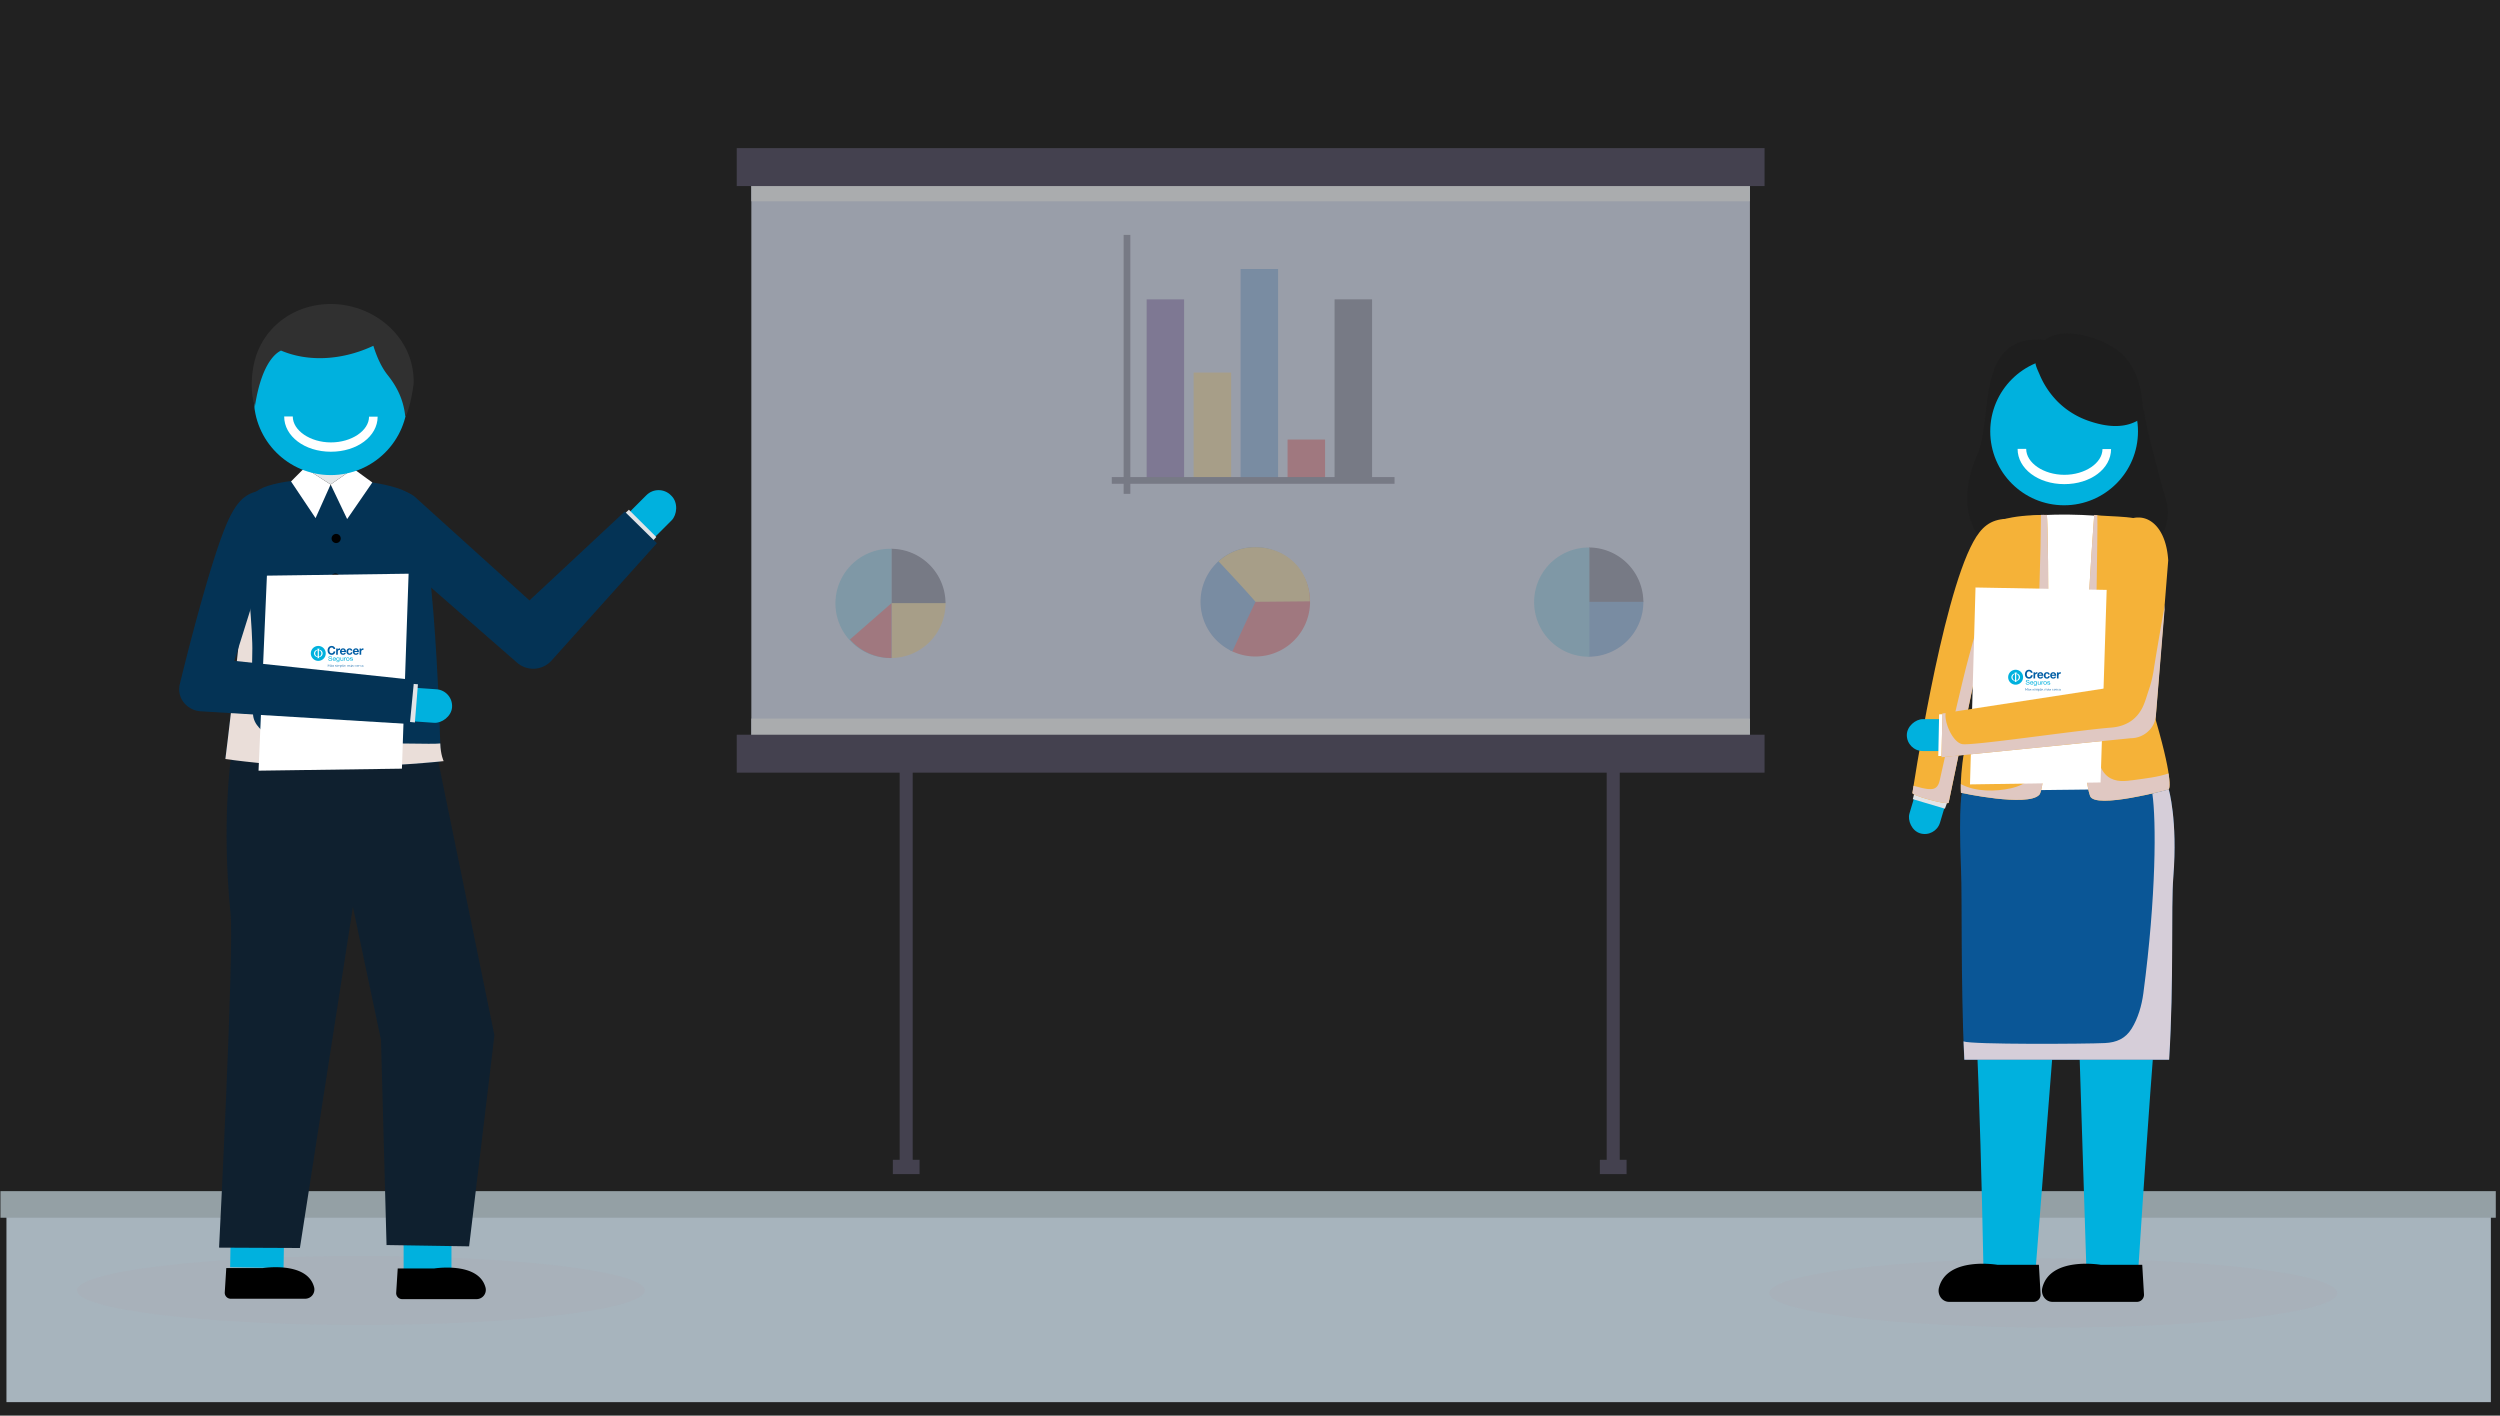 <svg xmlns="http://www.w3.org/2000/svg" viewBox="0 0 1941 1099"><rect x="0" y="0" width="1941" height="1099" fill="#333333" stroke="none"/><defs><style>.cls-1{isolation:isolate;}.cls-2{opacity:0.35;}.cls-3{opacity:0.7;}.cls-4{fill:#ccd3e2;}.cls-5{fill:#e4e7ea;}.cls-15,.cls-21,.cls-22,.cls-24,.cls-29,.cls-31,.cls-5{mix-blend-mode:multiply;}.cls-6{fill:#524f62;}.cls-7{opacity:0.4;}.cls-8{fill:#e54b4e;}.cls-9{fill:#5a90c9;}.cls-10{fill:#fcd36e;}.cls-11{fill:#6dbfd8;}.cls-12{fill:#6b4c94;}.cls-13{fill:#b6c4ce;opacity:0.9;}.cls-14{fill:#94a0a5;}.cls-15{fill:#aba6b1;opacity:0.2;}.cls-16{fill:#1e1e1e;}.cls-17{fill:#00b1de;}.cls-18{fill:#fff;}.cls-19{fill:#0a5696;}.cls-20{fill:#f5b238;}.cls-21,.cls-25{fill:#e0c8c2;}.cls-22{fill:#d6ced9;}.cls-23{fill:#e1e4e7;}.cls-26{fill:#005da4;}.cls-27{fill:#0f202f;}.cls-28{fill:#043355;}.cls-29{fill:#eaded9;}.cls-30{fill:#e59b4d;}.cls-31{fill:#dcdcdc;opacity:0;}.cls-32{fill:#e5e7e8;}.cls-33{fill:#303030;}</style></defs><title>Asset 11</title><g class="cls-1"><g id="Layer_2" data-name="Layer 2"><g id="Capa_1" data-name="Capa 1"><rect class="cls-2" width="1941" height="1099"/><g class="cls-3"><rect class="cls-4" x="583.34" y="125.62" width="775.3" height="463.85"/><rect class="cls-5" x="583.34" y="125.62" width="775.3" height="30.65"/><rect class="cls-5" x="583.34" y="557.92" width="775.3" height="30.65"/><rect class="cls-6" x="572" y="115" width="798" height="29.46"/><rect class="cls-6" x="572" y="570.44" width="798" height="29.46"/><rect class="cls-6" x="698.5" y="588.32" width="10.13" height="318.44"/><rect class="cls-6" x="693.2" y="900.48" width="20.74" height="11.1"/><rect class="cls-6" x="1247.44" y="588.32" width="10.13" height="318.44"/><rect class="cls-6" x="1242.13" y="900.48" width="20.75" height="11.1"/><g class="cls-7"><path class="cls-8" d="M994.66,429.87c-7.54,10.87-36.1,68.41-39.9,74.85a42.41,42.41,0,0,0,39.9-74.85Z"/><path class="cls-9" d="M974.73,467.44c3.59-7.06,18-31.05,21.1-36.92a42.41,42.41,0,1,0-39,75.21S971.4,474,974.73,467.44Z"/><path class="cls-10" d="M974.73,467.23c8.9,0,41.16-.39,42.24-.35,0-25.47-19.47-42.05-42.38-42.05a42.2,42.2,0,0,0-28.52,11C946.49,436.24,969.26,460.56,974.73,467.23Z"/><path class="cls-9" d="M1233.4,466.52v43.35h.1a42.4,42.4,0,0,0,42.4-42.4c0-.32,0-.63,0-1Z"/><path class="cls-6" d="M1233.75,467.23h42.14a42.4,42.4,0,0,0-42.14-42.16Z"/><path class="cls-11" d="M1234,425.08h-.5a42.4,42.4,0,1,0,0,84.8h.5Z"/><path class="cls-10" d="M691.6,467.53v43.36h.1a42.41,42.41,0,0,0,42.4-42.41c0-.32,0-.63,0-1Z"/><path class="cls-6" d="M692,468.25H734.1A42.4,42.4,0,0,0,692,426.08Z"/><path class="cls-11" d="M692.2,426.09h-.5a42.41,42.41,0,1,0,0,84.81h.5Z"/><path class="cls-8" d="M659.87,496.49a42.32,42.32,0,0,0,31.83,14.4h.5V468.24Z"/></g><g class="cls-7"><rect class="cls-12" x="890.24" y="232.42" width="29.11" height="140.73"/><rect class="cls-6" x="1036.16" y="232.42" width="29.12" height="140.73"/><rect class="cls-10" x="926.72" y="289.27" width="29.12" height="83.88"/><rect class="cls-9" x="963.19" y="208.85" width="29.12" height="164.3"/><rect class="cls-8" x="999.68" y="341.26" width="29.12" height="31.89"/><rect class="cls-6" x="872.39" y="182.37" width="5.2" height="201.04"/><rect class="cls-6" x="863.19" y="370.41" width="219.53" height="5.2"/></g></g><rect class="cls-13" x="5.01" y="941.45" width="1928.89" height="147.17"/><rect class="cls-14" x="0.35" y="924.8" width="1937.38" height="20.65"/><ellipse class="cls-15" cx="280.2" cy="1001.92" rx="220.48" ry="26.83"/><ellipse class="cls-15" cx="1594.2" cy="1003.92" rx="220.48" ry="26.83"/><path class="cls-16" d="M1664.87,320.54s0,7.38,17.08,68.87c6.26,22.46-13.07,43.73-35,51.18-7.28,2.47-68.23,10-103.49-16.52-7.2-5.41-27.31-27.63-8-71.89,12.49-28.68-3.42-97.76,57.72-87.61S1664.87,320.54,1664.87,320.54Z"/><circle class="cls-17" cx="1602.58" cy="334.95" r="57.35"/><path class="cls-16" d="M1580.2,280.35c-.18,3.14,2.14,7.55,3.3,10.32a66.12,66.12,0,0,0,14.21,21.3,63.2,63.2,0,0,0,23.82,14.77c13.73,4.77,29,6.73,41.38-2.26,2.11-12.29-1-40.26-20-53.4S1582,248.71,1580.2,280.35Z"/><path class="cls-18" d="M1662.88,619.19c9.95-37.18,12-206.81,4.12-211.72-13.06-8.17-107.19-14-124.31,3.1-6.17,6.17-5.57,158.7-1,206.43Z"/><path class="cls-17" d="M1540,986.88l40.32.33,23.92-303.92,7,32,8.7,272,40.13-.33c2.48-37.17,14.22-225.24,24.83-314.4,3.66-30.76-1.23-60.24-1.23-60.24l-79,5.19-81.15-3.55s-2.59,33.12.92,56.56C1535.62,744.42,1539.16,948,1540,986.88Z"/><path class="cls-19" d="M1525,822.75h159c3.79-61.67,1.38-118.27,3.26-141.92,3.53-44.36-3.55-68.59-3.55-68.59l-160.15,1.87s-3.18,6.69-1,61.89C1523.47,697.82,1522.24,758.09,1525,822.75Z"/><path class="cls-20" d="M1673.85,559.46c-9.18-31.73,6-67.12,6.14-87.69.29-32.8-7.65-54.83-11.68-63.86-3.55-8-29.13-6.34-42.33-8.1,0,0-14.63,187-3.22,218.21,3.86,10.54,61-5.12,61-5.12S1688.49,610.12,1673.85,559.46Z"/><path class="cls-21" d="M1657.22,605.56c-7,1-14.67,2-20.7-2.65-6.57-5-8.39-15-8.92-22.63-.83-12.16.23-24.38-.25-36.56-1.08-26.45,1.66-135.66,1-143.64-.84-.08-1.66-.17-2.41-.27,0,0-14.63,187-3.22,218.21,3.86,10.54,61-5.12,61-5.12s1.65-1-.07-12.4C1675.2,603.39,1666.12,604.29,1657.22,605.56Z"/><path class="cls-20" d="M1589.2,399.79c-31-.05-41.17,5.34-45.58,9.92-6,6.28-12.66,35.12-9.74,60,3,25.52,3.56,64.07-3.51,89.59-9.62,34.77-7.89,56.22-7.89,56.22s51.59,11.22,60.76,1.61S1590.53,408,1589.2,399.79Z"/><path class="cls-21" d="M1589.2,399.79c-.68,0-4-.06-4.65-.05v3.85c-.1,28.94-1.59,54.33-1.75,83.27-.15,27.69,3.43,58.87,1.55,86.51-.61,9-.72,21.64-6.4,29.21-4,5.27-10.35,8-16.63,9.44-11.86,2.65-27.59,2.87-38.93-3.27-.1,4.41.09,6.78.09,6.78s51.59,11.22,60.76,1.61S1590.53,408,1589.2,399.79Z"/><path class="cls-22" d="M1683.8,612.9l-12.72,3.22c3.06,21,3.07,79.26-7,155.2-1.24,9.28-4.1,19.31-9.13,27.38-4.8,7.7-11.73,10.67-20.6,11.12-14.63.72-103.8,1.27-109.87-1.29.23,4.81.45,9.57.64,14.22h159c3.79-61.67,1.38-118.27,3.26-141.92C1690.84,636.47,1683.8,612.9,1683.8,612.9Z"/><rect class="cls-17" x="1484.21" y="607.17" width="24.76" height="40.75" rx="12.38" transform="translate(241.35 -401.03) rotate(16.58)"/><polygon class="cls-23" points="1510.04 627.88 1511.85 622.89 1486.37 615.51 1485.1 620.46 1510.04 627.88"/><path class="cls-20" d="M1512.92,623.31l33-158.17,14-30.75c13.45-16.87,7.06-31.95-2.1-31.58-12.56.5-19.48,6.41-25.78,17.92-25.12,45.87-47.2,194.92-47.2,194.92C1484.39,617.81,1511.8,625.12,1512.92,623.31Z"/><g class="cls-24"><path class="cls-25" d="M1485.63,610.07c4.56,1.11,9,2.75,13.79,2.6,4.37-.15,5.87-3.43,6.69-7.28,3.28-15.11,17.63-78,22.37-95,4.26-15.15,7.3-30.27,16.7-42.31l-32.26,155.21c-1.12,1.81-28.53-5.5-28.14-7.66C1484.78,615.65,1485.07,613.65,1485.63,610.07Z"/></g><polygon class="cls-18" points="1630.88 607.5 1529.5 609 1533.79 456.13 1635.62 458 1630.88 607.5"/><path class="cls-17" d="M1559.14,525.8a5.79,5.79,0,1,1,5.79,5.79,5.79,5.79,0,0,1-5.79-5.79"/><path class="cls-18" d="M1564.46,528.33c0-.78,0-1.88,0-2.53s0-1.76,0-2.55a2.64,2.64,0,0,0,0,5.08m1,.29a1.4,1.4,0,0,0,.09.55c.15.22.57.2.57.2v.1c-.52,0-.69-.06-1.15-.05s-.64.08-1.15.05v-.1s.41,0,.56-.2a1.56,1.56,0,0,0,.1-.55,2.84,2.84,0,0,1,0-5.68,1.37,1.37,0,0,0-.09-.5c-.15-.23-.56-.21-.56-.21v-.1c.51,0,.68.06,1.15,0s.63-.07,1.15,0v.1s-.42,0-.57.21a1.37,1.37,0,0,0-.09.5,2.84,2.84,0,0,1,0,5.68m-.08-2.82c0,.65,0,1.75.06,2.53a2.64,2.64,0,0,0,0-5.08c-.05.79-.06,1.9-.06,2.55"/><path class="cls-17" d="M1574.85,528.46a1.09,1.09,0,0,0-.63-.17,1.55,1.55,0,0,0-.31,0,.79.79,0,0,0-.27.1.5.5,0,0,0-.19.19.59.59,0,0,0-.07.29.36.36,0,0,0,.1.26.7.7,0,0,0,.28.17,2.9,2.9,0,0,0,.38.11l.44.09a3,3,0,0,1,.43.12,1.17,1.17,0,0,1,.39.18.94.94,0,0,1,.27.29.84.84,0,0,1,.1.44.82.82,0,0,1-.13.48,1,1,0,0,1-.34.33,1.5,1.5,0,0,1-.47.19,3.05,3.05,0,0,1-.52.05,2.27,2.27,0,0,1-.59-.07,1.48,1.48,0,0,1-.49-.23,1.07,1.07,0,0,1-.34-.39,1.19,1.19,0,0,1-.12-.56h.47a.8.8,0,0,0,.09.39.78.78,0,0,0,.24.27,1,1,0,0,0,.35.15,1.84,1.84,0,0,0,.41.05l.34,0a1,1,0,0,0,.3-.1.61.61,0,0,0,.22-.2.53.53,0,0,0,.09-.32.44.44,0,0,0-.11-.3.67.67,0,0,0-.27-.18,1.89,1.89,0,0,0-.38-.12l-.44-.09-.44-.11a1.46,1.46,0,0,1-.38-.17.75.75,0,0,1-.27-.26.76.76,0,0,1-.11-.41.85.85,0,0,1,.12-.46,1,1,0,0,1,.31-.33,1.4,1.4,0,0,1,.43-.19,2.07,2.07,0,0,1,.5-.06,1.79,1.79,0,0,1,.53.07,1.27,1.27,0,0,1,.44.2,1,1,0,0,1,.29.35,1.28,1.28,0,0,1,.12.51h-.47a.74.74,0,0,0-.3-.56"/><path class="cls-17" d="M1578.22,531.37a1.25,1.25,0,0,1-.77.22,1.4,1.4,0,0,1-.56-.1,1.15,1.15,0,0,1-.4-.28,1.07,1.07,0,0,1-.24-.43,1.57,1.57,0,0,1-.09-.54,1.53,1.53,0,0,1,.09-.54,1.29,1.29,0,0,1,.26-.42,1.15,1.15,0,0,1,.41-.28,1.19,1.19,0,0,1,.51-.1,1.11,1.11,0,0,1,.6.14,1.09,1.09,0,0,1,.38.36,1.68,1.68,0,0,1,.2.48,2.11,2.11,0,0,1,0,.49h-2a.83.83,0,0,0,0,.32.59.59,0,0,0,.15.27.77.77,0,0,0,.27.19.86.86,0,0,0,.38.07.81.81,0,0,0,.46-.12.63.63,0,0,0,.24-.38h.44a1,1,0,0,1-.39.65m-.11-1.66a.73.73,0,0,0-.16-.23,1,1,0,0,0-.24-.15.81.81,0,0,0-.31-.06.76.76,0,0,0-.71.45.88.88,0,0,0-.06.28h1.55a1,1,0,0,0-.07-.29"/><path class="cls-17" d="M1581.14,532.26a1.27,1.27,0,0,1-1,.32,2.58,2.58,0,0,1-.38,0,1.4,1.4,0,0,1-.36-.13.75.75,0,0,1-.26-.24.64.64,0,0,1-.12-.35h.45a.26.26,0,0,0,.07.19.52.52,0,0,0,.17.13.62.62,0,0,0,.23.07.91.91,0,0,0,.23,0,.84.84,0,0,0,.37-.08.67.67,0,0,0,.25-.19.8.8,0,0,0,.14-.31,1.6,1.6,0,0,0,0-.39v-.17h0a.79.79,0,0,1-.35.35,1.21,1.21,0,0,1-.49.11,1.22,1.22,0,0,1-.53-.11,1.08,1.08,0,0,1-.38-.28,1.09,1.09,0,0,1-.23-.41,1.68,1.68,0,0,1-.07-.5,2,2,0,0,1,.06-.47,1.19,1.19,0,0,1,.21-.44,1.16,1.16,0,0,1,.39-.33,1.29,1.29,0,0,1,.59-.12,1,1,0,0,1,.47.1.81.81,0,0,1,.33.33h0V529h.42v2.36a1.27,1.27,0,0,1-.31.94m-.56-1.16a.59.59,0,0,0,.24-.23.84.84,0,0,0,.14-.32,1.49,1.49,0,0,0,0-.36,1.86,1.86,0,0,0,0-.33,1,1,0,0,0-.14-.3.61.61,0,0,0-.24-.21.72.72,0,0,0-.35-.08.81.81,0,0,0-.37.08.72.72,0,0,0-.25.21.87.87,0,0,0-.14.29,1.47,1.47,0,0,0,0,.36,2.16,2.16,0,0,0,0,.35,1.07,1.07,0,0,0,.13.31.63.63,0,0,0,.23.23.7.7,0,0,0,.37.09.76.76,0,0,0,.38-.09"/><path class="cls-17" d="M1583.94,531.53v-.4h0a1,1,0,0,1-.36.35,1.21,1.21,0,0,1-.52.11,1.18,1.18,0,0,1-.45-.07.7.7,0,0,1-.28-.19.62.62,0,0,1-.16-.3,1.48,1.48,0,0,1,0-.38V529h.44v1.74a.49.49,0,0,0,.15.38.57.57,0,0,0,.4.14.88.88,0,0,0,.35-.06.65.65,0,0,0,.25-.17.61.61,0,0,0,.15-.26.8.8,0,0,0,.05-.32V529h.45v2.57Z"/><path class="cls-17" d="M1585.43,529v.54h0a1.14,1.14,0,0,1,.4-.46,1,1,0,0,1,.59-.14v.45a1.25,1.25,0,0,0-.45.07.59.59,0,0,0-.3.2.74.74,0,0,0-.17.33,1.44,1.44,0,0,0,0,.44v1.14H1585V529Z"/><path class="cls-17" d="M1586.61,529.72a1.22,1.22,0,0,1,.25-.43,1.26,1.26,0,0,1,.42-.29,1.4,1.4,0,0,1,.56-.1,1.42,1.42,0,0,1,.57.1,1.22,1.22,0,0,1,.41.29,1.09,1.09,0,0,1,.25.43,1.51,1.51,0,0,1,.09.53,1.55,1.55,0,0,1-.09.53,1.12,1.12,0,0,1-.25.42,1.22,1.22,0,0,1-.41.29,1.42,1.42,0,0,1-.57.1,1.4,1.4,0,0,1-.56-.1,1.17,1.17,0,0,1-.67-.71,1.84,1.84,0,0,1-.08-.53,1.78,1.78,0,0,1,.08-.53m.46.94a.73.73,0,0,0,.18.31.77.77,0,0,0,.27.19.87.87,0,0,0,.32.06.88.88,0,0,0,.33-.06,1,1,0,0,0,.27-.19.73.73,0,0,0,.18-.31,1.3,1.3,0,0,0,.07-.41,1.32,1.32,0,0,0-.07-.42.87.87,0,0,0-.18-.31.8.8,0,0,0-.27-.18.72.72,0,0,0-.33-.07.71.71,0,0,0-.32.07.64.64,0,0,0-.27.18.87.87,0,0,0-.18.31,1.09,1.09,0,0,0-.07.42,1.07,1.07,0,0,0,.07.41"/><path class="cls-17" d="M1590,531a.5.5,0,0,0,.17.15.69.69,0,0,0,.23.09l.26,0h.22a.65.65,0,0,0,.21-.06.33.33,0,0,0,.16-.12.29.29,0,0,0,.06-.19.27.27,0,0,0-.13-.25,1.06,1.06,0,0,0-.32-.14,2.72,2.72,0,0,0-.43-.09,2.7,2.7,0,0,1-.43-.12,1,1,0,0,1-.32-.22.53.53,0,0,1-.13-.39.58.58,0,0,1,.09-.33.72.72,0,0,1,.23-.23,1.2,1.2,0,0,1,.33-.13,1.47,1.47,0,0,1,.36,0,2.77,2.77,0,0,1,.42,0,1.15,1.15,0,0,1,.34.13.82.82,0,0,1,.24.25.93.93,0,0,1,.1.39h-.44a.4.4,0,0,0-.07-.2.43.43,0,0,0-.14-.13.7.7,0,0,0-.2-.08l-.22,0-.2,0a.59.59,0,0,0-.19.05.32.32,0,0,0-.13.1.21.21,0,0,0,0,.16.22.22,0,0,0,.08.18.56.56,0,0,0,.2.12,2,2,0,0,0,.29.08l.31.07.33.08a1.22,1.22,0,0,1,.28.14.64.64,0,0,1,.2.2.62.62,0,0,1,.08.31.67.67,0,0,1-.11.39.69.69,0,0,1-.26.25,1.14,1.14,0,0,1-.38.13,1.84,1.84,0,0,1-.41,0,2,2,0,0,1-.43-.05,1.13,1.13,0,0,1-.36-.14.81.81,0,0,1-.25-.27.86.86,0,0,1-.1-.41h.44a.56.56,0,0,0,.07.24"/><path class="cls-26" d="M1576.59,521.93a1.56,1.56,0,0,0-.31-.37,1.64,1.64,0,0,0-.43-.24,1.43,1.43,0,0,0-.5-.09,1.57,1.57,0,0,0-.81.19,1.5,1.5,0,0,0-.55.51,2.11,2.11,0,0,0-.3.72,3.86,3.86,0,0,0-.09.84,3.59,3.59,0,0,0,.09.81,2.14,2.14,0,0,0,.3.71,1.47,1.47,0,0,0,.55.5,1.57,1.57,0,0,0,.81.19,1.26,1.26,0,0,0,1-.41,1.81,1.81,0,0,0,.45-1.07h1.37a3.24,3.24,0,0,1-.28,1.12,2.75,2.75,0,0,1-.59.85,2.6,2.6,0,0,1-.87.54,3.2,3.2,0,0,1-1.09.18,3.29,3.29,0,0,1-1.33-.26,2.85,2.85,0,0,1-1-.73,3.12,3.12,0,0,1-.62-1.08,4,4,0,0,1-.22-1.35,4.06,4.06,0,0,1,.22-1.37,3.21,3.21,0,0,1,.62-1.1,2.75,2.75,0,0,1,1-.74,3.13,3.13,0,0,1,1.33-.27,3,3,0,0,1,1,.16,2.57,2.57,0,0,1,.85.45,2.4,2.4,0,0,1,.62.75,2.85,2.85,0,0,1,.31,1h-1.37a1.23,1.23,0,0,0-.17-.45"/><path class="cls-26" d="M1580.05,522v.88h0a1.91,1.91,0,0,1,.24-.41,1.78,1.78,0,0,1,.35-.32,1.9,1.9,0,0,1,.43-.21,1.45,1.45,0,0,1,.47-.07,1,1,0,0,1,.28,0v1.22l-.22,0h-.24a1.34,1.34,0,0,0-.6.12,1,1,0,0,0-.39.33,1.23,1.23,0,0,0-.21.48,2.35,2.35,0,0,0-.07.6v2.15h-1.28V522Z"/><path class="cls-26" d="M1583.37,525.62a1.13,1.13,0,0,0,.83.28,1.15,1.15,0,0,0,.67-.19.84.84,0,0,0,.34-.42h1.13a2.17,2.17,0,0,1-.83,1.22,2.35,2.35,0,0,1-1.35.37,2.66,2.66,0,0,1-1-.18,2.17,2.17,0,0,1-.75-.51,2.4,2.4,0,0,1-.47-.79,3,3,0,0,1-.17-1,3,3,0,0,1,.17-1,2.5,2.5,0,0,1,.49-.8,2.31,2.31,0,0,1,.76-.53,2.33,2.33,0,0,1,1-.19,2.23,2.23,0,0,1,1,.23,2.05,2.05,0,0,1,.73.64,2.47,2.47,0,0,1,.41.9,3.38,3.38,0,0,1,.09,1.06h-3.37a1.37,1.37,0,0,0,.32.93m1.45-2.51a.86.86,0,0,0-.7-.26,1.13,1.13,0,0,0-.51.1,1,1,0,0,0-.33.27,1,1,0,0,0-.17.33,2.37,2.37,0,0,0-.06.31h2.09a1.53,1.53,0,0,0-.32-.75"/><path class="cls-26" d="M1589.23,522.85a.86.86,0,0,0-.52.14,1.17,1.17,0,0,0-.33.37,1.67,1.67,0,0,0-.19.5,2.47,2.47,0,0,0,0,.54,2.44,2.44,0,0,0,0,.53,1.54,1.54,0,0,0,.18.48,1,1,0,0,0,.33.36.87.87,0,0,0,.5.13.91.91,0,0,0,.71-.26,1.26,1.26,0,0,0,.31-.71h1.24a2.18,2.18,0,0,1-.73,1.45,2.23,2.23,0,0,1-1.52.5,2.49,2.49,0,0,1-1-.18,2.15,2.15,0,0,1-.75-.5,2.31,2.31,0,0,1-.47-.77,2.63,2.63,0,0,1-.18-1,3.49,3.49,0,0,1,.16-1,2.38,2.38,0,0,1,.47-.82,2.07,2.07,0,0,1,.75-.54,2.46,2.46,0,0,1,1-.19,2.71,2.71,0,0,1,.8.11,1.89,1.89,0,0,1,.68.34,1.66,1.66,0,0,1,.49.56,1.79,1.79,0,0,1,.22.8h-1.25a.87.87,0,0,0-1-.82"/><path class="cls-26" d="M1593.37,525.62a1.13,1.13,0,0,0,.83.28,1.15,1.15,0,0,0,.67-.19.84.84,0,0,0,.34-.42h1.13a2.17,2.17,0,0,1-.83,1.22,2.35,2.35,0,0,1-1.35.37,2.66,2.66,0,0,1-1-.18,2.17,2.17,0,0,1-.75-.51,2.4,2.4,0,0,1-.47-.79,3,3,0,0,1-.17-1,3,3,0,0,1,.17-1,2.5,2.5,0,0,1,.49-.8,2.31,2.31,0,0,1,.76-.53,2.33,2.33,0,0,1,1-.19,2.23,2.23,0,0,1,1,.23,2.05,2.05,0,0,1,.73.64,2.47,2.47,0,0,1,.41.9,3.71,3.71,0,0,1,.09,1.06h-3.37a1.37,1.37,0,0,0,.32.93m1.45-2.51a.86.86,0,0,0-.7-.26,1.13,1.13,0,0,0-.51.1,1,1,0,0,0-.33.27,1,1,0,0,0-.17.33,2.37,2.37,0,0,0-.06.31h2.09a1.53,1.53,0,0,0-.32-.75"/><path class="cls-26" d="M1598.22,522v.88h0a1.57,1.57,0,0,1,.24-.41,1.78,1.78,0,0,1,.35-.32,1.65,1.65,0,0,1,.42-.21,1.53,1.53,0,0,1,.47-.07,1,1,0,0,1,.28,0v1.22l-.21,0h-.25a1.32,1.32,0,0,0-.59.12,1,1,0,0,0-.39.33,1.41,1.41,0,0,0-.22.48,2.91,2.91,0,0,0-.06.6v2.15H1597V522Z"/><polygon class="cls-26" points="1574.05 536.25 1574.05 534.7 1573.36 535.89 1573.25 535.89 1572.56 534.7 1572.56 536.25 1572.38 536.25 1572.38 534.36 1572.57 534.36 1573.31 535.65 1574.04 534.36 1574.23 534.36 1574.23 536.25 1574.05 536.25"/><path class="cls-26" d="M1575,536.27a.54.54,0,0,1-.19,0,.38.38,0,0,1-.15-.09.33.33,0,0,1-.1-.14.42.42,0,0,1,0-.16.34.34,0,0,1,0-.17.41.41,0,0,1,.12-.14.75.75,0,0,1,.18-.08.88.88,0,0,1,.24,0h.21a.85.85,0,0,1,.19.06v-.13a.39.39,0,0,0-.1-.29.38.38,0,0,0-.28-.11.54.54,0,0,0-.22,0,1.27,1.27,0,0,0-.23.12l-.06-.12a1.34,1.34,0,0,1,.26-.14.8.8,0,0,1,.27,0,.5.5,0,0,1,.54.55V536a.07.07,0,0,0,.07.08v.16h-.07a.17.17,0,0,1-.1,0,.11.11,0,0,1,0-.1V536a.5.5,0,0,1-.24.19.66.66,0,0,1-.3.07m0-.14a.52.52,0,0,0,.24,0,.45.45,0,0,0,.19-.14l0-.05a.11.11,0,0,0,0,0v-.23l-.18-.05-.2,0a.59.59,0,0,0-.31.08.24.24,0,0,0-.12.21.27.27,0,0,0,.09.21l.1.07.15,0m.11-1.53-.12,0,.16-.25h.19Z"/><path class="cls-26" d="M1576.58,536.27a1.06,1.06,0,0,1-.31,0,.87.87,0,0,1-.27-.15l.08-.13a1.05,1.05,0,0,0,.24.15.75.75,0,0,0,.26,0,.54.54,0,0,0,.27-.06.25.25,0,0,0,.1-.2.14.14,0,0,0,0-.09.19.19,0,0,0-.08-.07l-.13-.05-.18,0-.21-.06-.14-.06a.28.28,0,0,1-.09-.1.25.25,0,0,1,0-.13.35.35,0,0,1,0-.18.3.3,0,0,1,.11-.14.39.39,0,0,1,.16-.07.64.64,0,0,1,.2,0,.88.88,0,0,1,.29,0,.55.55,0,0,1,.21.14l-.09.1a.57.57,0,0,0-.18-.12.93.93,0,0,0-.23,0l-.14,0a.19.19,0,0,0-.1,0,.16.16,0,0,0-.08.08.36.36,0,0,0,0,.11s0,.07,0,.09,0,0,.06.06l.1,0,.16,0,.24.06a.6.6,0,0,1,.16.08.27.27,0,0,1,.11.1.33.33,0,0,1,0,.15.34.34,0,0,1-.15.3.62.62,0,0,1-.39.11"/><path class="cls-26" d="M1578.55,536.27a1.06,1.06,0,0,1-.31,0,1,1,0,0,1-.27-.15l.08-.13a1.05,1.05,0,0,0,.24.15.75.75,0,0,0,.26,0,.54.54,0,0,0,.27-.06.25.25,0,0,0,.1-.2.14.14,0,0,0,0-.09.19.19,0,0,0-.08-.07l-.13-.05-.18,0-.21-.06-.14-.06a.28.28,0,0,1-.09-.1.25.25,0,0,1,0-.13.34.34,0,0,1,0-.18.3.3,0,0,1,.11-.14.39.39,0,0,1,.16-.07.69.69,0,0,1,.2,0,.84.84,0,0,1,.29,0,.55.55,0,0,1,.21.14l-.09.1a.57.57,0,0,0-.18-.12.93.93,0,0,0-.23,0l-.14,0a.19.19,0,0,0-.1,0,.2.2,0,0,0-.08.08.36.36,0,0,0,0,.11s0,.07,0,.09,0,0,.06.06l.11,0,.15,0,.24.06.17.08a.32.32,0,0,1,.1.1.33.33,0,0,1,0,.15.36.36,0,0,1-.14.3.68.68,0,0,1-.4.11"/><path class="cls-26" d="M1579.38,534.31h.18v.26h-.18Zm0,.55h.18v1.39h-.18Z"/><path class="cls-26" d="M1582,536.25h-.18v-.78a.63.63,0,0,0-.07-.35.26.26,0,0,0-.23-.12l-.15,0a.38.38,0,0,0-.13.09.43.43,0,0,0-.11.12.44.44,0,0,0-.06.16v.85h-.19v-.78a.63.63,0,0,0-.07-.35.25.25,0,0,0-.23-.12.45.45,0,0,0-.28.11.56.56,0,0,0-.17.29v.85H1580v-1.39h.16v.32a.62.62,0,0,1,.23-.25.53.53,0,0,1,.3-.09.37.37,0,0,1,.28.1.38.38,0,0,1,.13.25.6.6,0,0,1,.54-.35.38.38,0,0,1,.19,0,.37.37,0,0,1,.13.12.54.54,0,0,1,.07.19,1,1,0,0,1,0,.25Z"/><path class="cls-26" d="M1583.09,536.27a.54.54,0,0,1-.31-.09.66.66,0,0,1-.22-.22v.85h-.18v-1.95h.16v.27a.63.63,0,0,1,.22-.21.61.61,0,0,1,.3-.08.58.58,0,0,1,.26.06.65.65,0,0,1,.21.16.58.58,0,0,1,.13.23.59.59,0,0,1,0,.27.84.84,0,0,1,0,.27.86.86,0,0,1-.13.23.59.59,0,0,1-.2.15.54.54,0,0,1-.25.06m0-.16a.45.45,0,0,0,.2,0,.64.64,0,0,0,.15-.13.4.4,0,0,0,.1-.18.48.48,0,0,0,0-.2.78.78,0,0,0,0-.22,1,1,0,0,0-.11-.17.48.48,0,0,0-.16-.13.49.49,0,0,0-.21,0l-.14,0a.37.37,0,0,0-.14.07.38.38,0,0,0-.11.11.31.31,0,0,0-.06.13v.42a.64.64,0,0,0,.08.14.38.38,0,0,0,.11.11l.14.08.15,0"/><path class="cls-26" d="M1584,534.31h.18v1.62a.16.16,0,0,0,0,.12.17.17,0,0,0,.12.05h.07l.07,0,0,.14-.13,0h-.12a.24.24,0,0,1-.27-.27Z"/><path class="cls-26" d="M1585.32,536.27a.61.61,0,0,1-.28-.06.57.57,0,0,1-.22-.15.7.7,0,0,1-.15-.23.87.87,0,0,1-.05-.28.76.76,0,0,1,.05-.27.61.61,0,0,1,.15-.23.57.57,0,0,1,.22-.15.6.6,0,0,1,.27-.06.64.64,0,0,1,.28.06.66.66,0,0,1,.22.15.88.88,0,0,1,.14.23.76.76,0,0,1,0,.27v.07h-1.18a.65.65,0,0,0,0,.2.71.71,0,0,0,.11.17.54.54,0,0,0,.16.1.41.41,0,0,0,.19,0h.14l.12,0,.1-.08a.41.41,0,0,0,.07-.11l.15,0a.55.55,0,0,1-.09.14l-.13.11-.17.07-.19,0m.51-.79a.66.66,0,0,0-.06-.2.46.46,0,0,0-.11-.16.44.44,0,0,0-.16-.1.41.41,0,0,0-.19,0,.43.43,0,0,0-.19,0,.54.54,0,0,0-.16.1.5.5,0,0,0-.15.36Z"/><path class="cls-26" d="M1586.22,536.28h0s0,0,0,0V536h.15v.27a.14.14,0,0,1,0,.07.12.12,0,0,1-.05,0,.09.09,0,0,1-.07,0h-.07Z"/><path class="cls-26" d="M1589.55,536.25h-.18v-.78a.62.62,0,0,0-.08-.35.26.26,0,0,0-.23-.12l-.15,0a.38.38,0,0,0-.13.09.4.4,0,0,0-.1.12.46.46,0,0,0-.07.16v.85h-.18v-.78a.62.62,0,0,0-.08-.35.25.25,0,0,0-.23-.12.4.4,0,0,0-.27.11.58.58,0,0,0-.18.29v.85h-.18v-1.39h.17v.32a.6.6,0,0,1,.22-.25.53.53,0,0,1,.3-.09.37.37,0,0,1,.28.1.34.34,0,0,1,.13.25.6.6,0,0,1,.54-.35.38.38,0,0,1,.19,0,.3.3,0,0,1,.13.12.4.4,0,0,1,.07.19,1,1,0,0,1,0,.25Z"/><path class="cls-26" d="M1590.29,536.27a.64.64,0,0,1-.2,0,.6.6,0,0,1-.15-.09.42.42,0,0,1-.09-.14.29.29,0,0,1,0-.16.47.47,0,0,1,0-.17.41.41,0,0,1,.12-.14l.19-.08a.88.88,0,0,1,.24,0h.21a.85.85,0,0,1,.19.06v-.13a.39.39,0,0,0-.1-.29.4.4,0,0,0-.29-.11.63.63,0,0,0-.22,0,1.19,1.19,0,0,0-.22.12l-.06-.12a1.1,1.1,0,0,1,.26-.14.75.75,0,0,1,.26,0,.54.54,0,0,1,.4.15.52.52,0,0,1,.15.4V536s0,.08.07.08v.16H1591l-.09,0a.11.11,0,0,1-.05-.1V536a.53.53,0,0,1-.23.19.66.66,0,0,1-.3.07m0-.14a.52.52,0,0,0,.24,0,.45.45,0,0,0,.19-.14l0-.05a.11.11,0,0,0,0,0v-.23l-.19-.05-.19,0a.57.57,0,0,0-.31.08.24.24,0,0,0-.12.21.2.2,0,0,0,0,.11.21.21,0,0,0,.06.1.41.41,0,0,0,.11.07l.15,0m.11-1.53-.12,0,.16-.25h.19Z"/><path class="cls-26" d="M1591.84,536.27a1.19,1.19,0,0,1-.32,0,.93.93,0,0,1-.26-.15l.08-.13a1.05,1.05,0,0,0,.24.15.71.71,0,0,0,.26,0,.48.48,0,0,0,.26-.06.22.22,0,0,0,.1-.2.24.24,0,0,0,0-.09.27.27,0,0,0-.08-.07l-.13-.05-.18,0-.21-.06-.15-.06a.39.39,0,0,1-.08-.1.25.25,0,0,1,0-.13.48.48,0,0,1,0-.18.53.53,0,0,1,.11-.14.51.51,0,0,1,.17-.07.64.64,0,0,1,.2,0,.88.88,0,0,1,.29,0,.64.64,0,0,1,.21.14l-.09.1a.52.52,0,0,0-.19-.12.85.85,0,0,0-.23,0l-.13,0a.22.22,0,0,0-.11,0,.19.19,0,0,0-.07.08.21.21,0,0,0,0,.2l.06.06.11,0,.16,0,.23.06a.54.54,0,0,1,.17.08.19.19,0,0,1,.1.1.24.24,0,0,1,0,.15.34.34,0,0,1-.15.3.67.67,0,0,1-.39.11"/><path class="cls-26" d="M1593.26,535.55a.66.66,0,0,1,0-.28.64.64,0,0,1,.14-.22.6.6,0,0,1,.22-.16.82.82,0,0,1,.28,0,.64.64,0,0,1,.34.09.56.56,0,0,1,.22.24l-.17.05a.48.48,0,0,0-.4-.22.41.41,0,0,0-.19,0,.4.4,0,0,0-.16.12.42.42,0,0,0-.11.17.54.54,0,0,0,0,.22.78.78,0,0,0,0,.22.54.54,0,0,0,.11.18.61.61,0,0,0,.16.12.45.45,0,0,0,.2,0,.32.32,0,0,0,.13,0l.12-.05.09-.07a.24.24,0,0,0,.06-.09l.17,0a.34.34,0,0,1-.08.14l-.13.1a.53.53,0,0,1-.17.08l-.19,0a.67.67,0,0,1-.28-.06.66.66,0,0,1-.22-.15.68.68,0,0,1-.14-.23.66.66,0,0,1,0-.28"/><path class="cls-26" d="M1595.41,536.27a.67.67,0,0,1-.28-.06.66.66,0,0,1-.22-.15.68.68,0,0,1-.14-.23.66.66,0,0,1,0-.28.75.75,0,0,1,.19-.5.66.66,0,0,1,.22-.15.64.64,0,0,1,.28-.06.6.6,0,0,1,.27.06.57.57,0,0,1,.22.15.68.68,0,0,1,.14.23.59.59,0,0,1,0,.27v.07h-1.18a.46.46,0,0,0,0,.2.5.5,0,0,0,.11.17.44.44,0,0,0,.16.1.41.41,0,0,0,.19,0h.13l.12,0,.1-.08a.41.41,0,0,0,.07-.11l.16,0a.55.55,0,0,1-.09.14l-.14.11-.17.07-.19,0m.51-.79a.65.65,0,0,0-.05-.2.64.64,0,0,0-.11-.16.54.54,0,0,0-.16-.1.43.43,0,0,0-.19,0,.41.41,0,0,0-.19,0,.44.44,0,0,0-.16.1.46.46,0,0,0-.11.16.65.65,0,0,0,0,.2Z"/><path class="cls-26" d="M1597.05,535a.67.67,0,0,0-.32.1.53.53,0,0,0-.19.27v.86h-.18v-1.39h.17v.33a.88.88,0,0,1,.19-.24.42.42,0,0,1,.25-.1h.08Z"/><path class="cls-26" d="M1597.2,535.55a.87.87,0,0,1,0-.28.66.66,0,0,1,.15-.22.6.6,0,0,1,.22-.16.78.78,0,0,1,.28,0,.64.64,0,0,1,.34.09.56.56,0,0,1,.22.24l-.18.05a.41.41,0,0,0-.16-.16.44.44,0,0,0-.23-.06.45.45,0,0,0-.2,0,.61.61,0,0,0-.16.12.4.4,0,0,0-.1.17.62.62,0,0,0,0,.44.54.54,0,0,0,.11.18.48.48,0,0,0,.16.12.41.41,0,0,0,.19,0,.27.27,0,0,0,.13,0l.13-.05.09-.07a.24.24,0,0,0,.06-.09l.17,0a1,1,0,0,1-.08.14l-.13.1a.53.53,0,0,1-.17.08l-.19,0a.67.67,0,0,1-.28-.06.66.66,0,0,1-.22-.15.83.83,0,0,1-.2-.51"/><path class="cls-26" d="M1599.12,536.27a.54.54,0,0,1-.19,0,.38.38,0,0,1-.15-.09.33.33,0,0,1-.1-.14.42.42,0,0,1,0-.16.34.34,0,0,1,0-.17.32.32,0,0,1,.12-.14.75.75,0,0,1,.18-.08.88.88,0,0,1,.24,0h.21a.85.85,0,0,1,.19.06v-.13a.39.39,0,0,0-.1-.29.38.38,0,0,0-.28-.11.64.64,0,0,0-.23,0l-.22.12-.06-.12a1.1,1.1,0,0,1,.26-.14.77.77,0,0,1,.27,0,.55.55,0,0,1,.4.15.52.52,0,0,1,.14.4V536a.07.07,0,0,0,.07.08v.16h-.07a.17.17,0,0,1-.1,0,.11.11,0,0,1,0-.1V536a.43.43,0,0,1-.23.19.66.66,0,0,1-.3.07m0-.14a.52.52,0,0,0,.24,0,.45.45,0,0,0,.19-.14l0-.05a.11.11,0,0,0,0,0v-.23l-.18-.05-.2,0a.59.59,0,0,0-.31.08.24.24,0,0,0-.12.21.36.36,0,0,0,0,.11.23.23,0,0,0,.07.1l.1.07.15,0"/><rect class="cls-17" x="1488.44" y="550.36" width="24.76" height="40.75" rx="12.38" transform="translate(2071.56 -930.09) rotate(90)"/><polygon class="cls-18" points="1504.89 586.97 1508.95 586.97 1508.95 554.51 1505.53 554.6 1504.89 586.97"/><path class="cls-20" d="M1661,401.81c-10.3-.35-12.43,5.89-13.25,15.85l-13,116.74-126.59,19.48-.84,34,147.08-14.78a19.81,19.81,0,0,0,13.79-5.71,18.45,18.45,0,0,0,5.57-11.7l9.64-120.57C1682,412.41,1671.31,402.16,1661,401.81Z"/><path class="cls-21" d="M1672.4,518.49a91.13,91.13,0,0,1-4.05,17.13c-1.72,5-3,10.21-5.55,14.87-5.08,9.21-13.48,13.66-23.9,14.44-25.43,1.92-108.54,14.4-115.6,12.78-7.64-1.76-14-17.63-12.67-24l-2.54.15-.7,34.06,147.08-14.78a19.81,19.81,0,0,0,13.79-5.71,18.45,18.45,0,0,0,5.57-11.7l7.07-86.17C1680,472.92,1673.25,512.63,1672.4,518.49Z"/><path class="cls-18" d="M1602.7,375.88c-20.34,0-36.26-12.05-36.23-27.36l6.67,0c0,10.88,13.52,20.09,29.58,20.13s29.63-9.14,29.65-20l6.67,0C1639,364,1623.05,375.92,1602.7,375.88Z"/><rect class="cls-17" x="313.37" y="959.53" width="37.14" height="27"/><rect class="cls-17" x="186.15" y="949.97" width="26.99" height="41.47" transform="translate(-774.11 1154.88) rotate(-89.09)"/><polygon class="cls-27" points="340.11 590.4 383.87 803.81 364.22 967.67 300.11 966.65 295.81 807.45 267.06 671.24 262.33 590.3 340.11 590.4"/><path class="cls-27" d="M179.25,588.91S171.93,639,179,709.35c2.88,28.49-8.92,259.31-8.92,259.31l62.77.29,41.27-265.51.65-114.71Z"/><path class="cls-28" d="M197.8,383c3.41-4.62,15.25-7.84,28.16-9.56,0,0,17.76,7.39,63.12,1.13,13.83,2.18,26.29,5.72,30.6,10.19,18.62,19.32,22.54,206.58,22.54,206.58s-39.38,4.09-84.8,4.09c-40.77,0-82.41-7-82.41-7s10.8-85.61,16.15-146.57C193.92,410.42,192.06,390.81,197.8,383Z"/><path class="cls-29" d="M191.16,441.92c.28-3.2,5.32,49.85,4.71,64.49-.46,10.73.2,37.41.58,48.15.29,7.93,7.62,14.38,15.29,18.07s31.91,3.23,40,3.39c48.88,1,85.7,1.92,90.08,1.19.27,8.87,2.63,13.74,2.63,13.74s-41.64,4.51-87.06,4.51c-40.77,0-82.41-6.15-82.41-6.15S185.81,502.88,191.16,441.92Z"/><polygon class="cls-18" points="274.33 363.87 256.7 376.13 269.53 403.01 289.08 374.6 274.33 363.87"/><polygon class="cls-18" points="236.52 363.2 256.7 376.13 245.01 402.27 225.96 373.79 236.52 363.2"/><path d="M257.45,418.08a3.55,3.55,0,1,0,3.55-3.55A3.55,3.55,0,0,0,257.45,418.08Z"/><path d="M256.86,448.8a3.55,3.55,0,1,0,3.55-3.54A3.55,3.55,0,0,0,256.86,448.8Z"/><path class="cls-30" d="M256.28,479.52a3.54,3.54,0,1,0,3.54-3.54A3.54,3.54,0,0,0,256.28,479.52Z"/><path class="cls-30" d="M255.68,510.25a3.55,3.55,0,1,0,3.55-3.55A3.55,3.55,0,0,0,255.68,510.25Z"/><path class="cls-30" d="M255.09,541a3.55,3.55,0,1,0,3.55-3.55A3.55,3.55,0,0,0,255.09,541Z"/><path class="cls-30" d="M254.5,571.69a3.55,3.55,0,1,0,3.55-3.54A3.54,3.54,0,0,0,254.5,571.69Z"/><polygon class="cls-18" points="200.73 598.35 312.05 596.79 317.24 445.43 207.23 446.93 200.73 598.35"/><path class="cls-31" d="M312.05,596.79l-112.34,2.3L207,446.33h14c-3.69,43.2-6.94,120.37,2.39,131.17,5.79,6.73,66.66,4,89.28,3.5Z"/><rect class="cls-17" x="317.06" y="524.27" width="26.03" height="44.07" rx="13.01" transform="matrix(-0.07, 1, -1, -0.07, 898.36, 255.71)"/><polygon class="cls-23" points="324.49 531.27 318.5 530.76 316.25 560.33 322.12 560.92 324.49 531.27"/><path class="cls-28" d="M139.69,530.83s23.57-98,38.21-128.32c8.24-17,15.35-20.23,27.55-22.3,11.56-2,9.46,26.52,7,35.71l-30.5,97.16,139.55,14.83-3.3,34.23-162.12-9.87a18.26,18.26,0,0,1-13.49-7A16.55,16.55,0,0,1,139.69,530.83Z"/><polygon class="cls-32" points="274.33 363.87 236.52 363.2 256.7 376.13 274.33 363.87"/><circle class="cls-17" cx="256.8" cy="309.14" r="59.72"/><path class="cls-18" d="M256.87,350.72c-20.35,0-36.26-12.06-36.23-27.36h6.67c0,10.88,13.52,20.1,29.57,20.13s29.63-9.13,29.65-20h6.68C293.18,338.8,277.21,350.76,256.87,350.72Z"/><path class="cls-33" d="M240.82,238c-21.23,5.33-37.74,21.1-43.15,42.31a77.49,77.49,0,0,0-1.79,26.33c.29,3.1,2.17,7.79,1.75,10.82,5.62-39.78,19.67-44.64,20.53-45.29,21.93,9.32,47.57,7,69.36-2.64l2.35-1.05c2.5,7.94,6,16.37,11.27,22.92,7.45,9.33,12.11,19.39,13.44,31.35.29,2.57,4.46-8.55,6.55-24.66C322.42,256.47,280,228.13,240.82,238Z"/><path class="cls-17" d="M241.32,507.31a5.79,5.79,0,1,1,5.79,5.79,5.79,5.79,0,0,1-5.79-5.79"/><path class="cls-18" d="M246.64,509.84c0-.79.06-1.88.06-2.53s0-1.77-.06-2.56a2.64,2.64,0,0,0,0,5.09m1,.29a1.55,1.55,0,0,0,.09.54c.15.23.57.2.57.2V511c-.52,0-.68-.06-1.15-.05s-.64.07-1.15.05v-.11s.42,0,.56-.2a1.49,1.49,0,0,0,.1-.54,2.84,2.84,0,0,1,0-5.68,1.33,1.33,0,0,0-.1-.51c-.14-.23-.56-.2-.56-.2v-.1c.51,0,.68.05,1.15,0s.63-.07,1.15,0v.1s-.42,0-.57.2a1.39,1.39,0,0,0-.09.51,2.84,2.84,0,0,1,0,5.68m-.08-2.82c0,.65,0,1.74.06,2.53a2.65,2.65,0,0,0,0-5.09c-.05.79-.06,1.91-.06,2.56"/><path class="cls-17" d="M257,510a1.08,1.08,0,0,0-.64-.18,1.63,1.63,0,0,0-.31,0,1.08,1.08,0,0,0-.27.1.58.58,0,0,0-.19.19.65.65,0,0,0-.07.29.37.37,0,0,0,.11.27.7.7,0,0,0,.27.17,1.91,1.91,0,0,0,.38.1l.44.1.44.11a1.91,1.91,0,0,1,.38.18.93.93,0,0,1,.27.29.87.87,0,0,1,.11.44.88.88,0,0,1-.14.49,1.19,1.19,0,0,1-.34.33,1.76,1.76,0,0,1-.47.18,2.24,2.24,0,0,1-.52.06,2.33,2.33,0,0,1-.59-.08,1.47,1.47,0,0,1-.49-.22,1.17,1.17,0,0,1-.34-.39,1.25,1.25,0,0,1-.12-.56h.47a.74.74,0,0,0,.09.38.78.78,0,0,0,.24.27,1.25,1.25,0,0,0,.35.16,1.84,1.84,0,0,0,.41.05l.34,0a1,1,0,0,0,.3-.11.46.46,0,0,0,.22-.19.55.55,0,0,0,.09-.32.47.47,0,0,0-.1-.3.73.73,0,0,0-.28-.19,1.89,1.89,0,0,0-.38-.12l-.44-.09-.43-.11a1.38,1.38,0,0,1-.39-.16.87.87,0,0,1-.27-.27.7.7,0,0,1-.1-.4.88.88,0,0,1,.11-.47,1,1,0,0,1,.31-.32,1.2,1.2,0,0,1,.43-.19,2.07,2.07,0,0,1,.5-.06,2.35,2.35,0,0,1,.54.06,1.3,1.3,0,0,1,.43.2,1,1,0,0,1,.29.36,1.27,1.27,0,0,1,.12.5h-.47A.74.74,0,0,0,257,510"/><path class="cls-17" d="M260.4,512.87a1.24,1.24,0,0,1-.76.22,1.42,1.42,0,0,1-.57-.1,1,1,0,0,1-.4-.27,1.14,1.14,0,0,1-.24-.43,1.63,1.63,0,0,1-.09-.55,1.51,1.51,0,0,1,.09-.53,1.12,1.12,0,0,1,.27-.43,1.15,1.15,0,0,1,.4-.28,1.36,1.36,0,0,1,.51-.1,1.07,1.07,0,0,1,1,.51,1.31,1.31,0,0,1,.2.47,1.75,1.75,0,0,1,0,.5h-2a1.12,1.12,0,0,0,0,.32.72.72,0,0,0,.15.27.77.77,0,0,0,.27.19,1.07,1.07,0,0,0,.38.07.81.81,0,0,0,.46-.13.6.6,0,0,0,.24-.38h.44a1,1,0,0,1-.39.65m-.11-1.65a.63.63,0,0,0-.16-.23.78.78,0,0,0-.24-.16,1,1,0,0,0-.62,0,.78.78,0,0,0-.24.16.7.7,0,0,0-.15.23.89.89,0,0,0-.07.28h1.55a.68.68,0,0,0-.07-.28"/><path class="cls-17" d="M263.33,513.77a1.29,1.29,0,0,1-1,.31,1.69,1.69,0,0,1-.38,0,1.11,1.11,0,0,1-.36-.13,1,1,0,0,1-.26-.23.7.7,0,0,1-.12-.36h.45a.35.35,0,0,0,.07.2.83.83,0,0,0,.18.13,1.14,1.14,0,0,0,.22.07l.23,0a.82.82,0,0,0,.37-.07.62.62,0,0,0,.25-.2.75.75,0,0,0,.15-.31,1.61,1.61,0,0,0,0-.39v-.17h0a.7.7,0,0,1-.35.35,1,1,0,0,1-.49.11,1.22,1.22,0,0,1-.53-.1,1.08,1.08,0,0,1-.38-.28,1.22,1.22,0,0,1-.23-.42,1.59,1.59,0,0,1-.07-.5,2,2,0,0,1,.06-.47,1.27,1.27,0,0,1,.21-.44,1.12,1.12,0,0,1,.39-.32,1.32,1.32,0,0,1,.59-.13,1,1,0,0,1,.47.11.78.78,0,0,1,.33.32h0v-.37h.42v2.36a1.34,1.34,0,0,1-.3.95m-.57-1.16a.92.92,0,0,0,.25-.23,1.13,1.13,0,0,0,.13-.32,1.49,1.49,0,0,0,.05-.36,1.19,1.19,0,0,0,0-.33.92.92,0,0,0-.14-.3.66.66,0,0,0-.23-.21.68.68,0,0,0-.36-.08.69.69,0,0,0-.62.28,1,1,0,0,0-.14.3,1.55,1.55,0,0,0,0,.7.88.88,0,0,0,.12.32.76.76,0,0,0,.24.23.66.66,0,0,0,.36.09.76.76,0,0,0,.38-.09"/><path class="cls-17" d="M266.12,513v-.41h0a.81.81,0,0,1-.36.35,1.08,1.08,0,0,1-.52.11,1.33,1.33,0,0,1-.44-.06.77.77,0,0,1-.29-.19.73.73,0,0,1-.16-.3,1.53,1.53,0,0,1,0-.38v-1.7h.44v1.75a.5.5,0,0,0,.15.38.57.57,0,0,0,.4.14,1,1,0,0,0,.36-.06.74.74,0,0,0,.25-.17.82.82,0,0,0,.14-.26.86.86,0,0,0,0-.32v-1.46h.45V513Z"/><path class="cls-17" d="M267.61,510.46V511h0a1.18,1.18,0,0,1,.4-.47,1.11,1.11,0,0,1,.6-.14v.45a1.27,1.27,0,0,0-.46.07.74.74,0,0,0-.3.21.82.82,0,0,0-.17.32,2,2,0,0,0-.05.44V513h-.45v-2.58Z"/><path class="cls-17" d="M268.79,511.22a1.27,1.27,0,0,1,.26-.43,1.2,1.2,0,0,1,.41-.28,1.41,1.41,0,0,1,.57-.11,1.4,1.4,0,0,1,.56.11,1.11,1.11,0,0,1,.41.28,1.27,1.27,0,0,1,.26.43,1.84,1.84,0,0,1,.08.53,1.78,1.78,0,0,1-.08.53,1.18,1.18,0,0,1-.26.43,1.11,1.11,0,0,1-.41.28,1.4,1.4,0,0,1-.56.1,1.42,1.42,0,0,1-.57-.1,1.2,1.2,0,0,1-.41-.28,1.18,1.18,0,0,1-.26-.43,1.78,1.78,0,0,1-.08-.53,1.84,1.84,0,0,1,.08-.53m.46.95a.75.75,0,0,0,.18.3.7.7,0,0,0,.27.19.79.79,0,0,0,.65,0,.64.64,0,0,0,.27-.19.75.75,0,0,0,.18-.3,1.09,1.09,0,0,0,.07-.42,1.07,1.07,0,0,0-.07-.41.79.79,0,0,0-.18-.31.74.74,0,0,0-.27-.19.87.87,0,0,0-.32-.06.88.88,0,0,0-.33.06.83.83,0,0,0-.27.19.79.79,0,0,0-.18.31,1.07,1.07,0,0,0-.07.41,1.09,1.09,0,0,0,.07.42"/><path class="cls-17" d="M272.2,512.46a.44.44,0,0,0,.17.16.78.78,0,0,0,.23.08,1.09,1.09,0,0,0,.26,0l.22,0,.21-.05a.4.4,0,0,0,.16-.12.27.27,0,0,0,.07-.2.3.3,0,0,0-.13-.25,1.26,1.26,0,0,0-.33-.13l-.43-.1a2.58,2.58,0,0,1-.42-.12.71.71,0,0,1-.33-.22.52.52,0,0,1-.13-.38.62.62,0,0,1,.09-.34.84.84,0,0,1,.23-.23,1.18,1.18,0,0,1,.33-.12,1.49,1.49,0,0,1,.36-.05,2.72,2.72,0,0,1,.42,0,.93.93,0,0,1,.34.13.64.64,0,0,1,.24.25.86.86,0,0,1,.11.39h-.45a.48.48,0,0,0-.07-.21.35.35,0,0,0-.14-.13.68.68,0,0,0-.2-.07.78.78,0,0,0-.22,0h-.2l-.18,0a.5.5,0,0,0-.14.1.31.31,0,0,0,0,.17.25.25,0,0,0,.08.18.53.53,0,0,0,.21.12,1.58,1.58,0,0,0,.28.08l.31.06.33.09a1,1,0,0,1,.28.13.67.67,0,0,1,.2.21.57.57,0,0,1,.08.31.71.71,0,0,1-.11.39.78.78,0,0,1-.26.25,1.47,1.47,0,0,1-.37.13l-.41,0a2,2,0,0,1-.43,0,1,1,0,0,1-.36-.15.84.84,0,0,1-.26-.27.94.94,0,0,1-.1-.4h.44a.52.52,0,0,0,.07.23"/><path class="cls-26" d="M258.77,503.43a1.34,1.34,0,0,0-.31-.36,1.45,1.45,0,0,0-.93-.34,1.67,1.67,0,0,0-.81.19,1.47,1.47,0,0,0-.54.51,2.51,2.51,0,0,0-.31.73,3.86,3.86,0,0,0-.09.84,3.59,3.59,0,0,0,.09.81,2.33,2.33,0,0,0,.31.7,1.47,1.47,0,0,0,.54.51,1.67,1.67,0,0,0,.81.19,1.29,1.29,0,0,0,1-.41,1.84,1.84,0,0,0,.45-1.07h1.37a3.35,3.35,0,0,1-.28,1.12,2.87,2.87,0,0,1-.59.85,2.58,2.58,0,0,1-.87.53,2.94,2.94,0,0,1-1.09.19,3.16,3.16,0,0,1-1.33-.27,2.7,2.7,0,0,1-1-.72,3.16,3.16,0,0,1-.62-1.09,3.88,3.88,0,0,1-.22-1.34,4.06,4.06,0,0,1,.22-1.37,3.25,3.25,0,0,1,.62-1.11,2.87,2.87,0,0,1,1-.74,3.16,3.16,0,0,1,1.33-.26,3.38,3.38,0,0,1,1,.15,2.86,2.86,0,0,1,.84.46,2.47,2.47,0,0,1,.62.74,2.77,2.77,0,0,1,.31,1h-1.37a1.21,1.21,0,0,0-.17-.46"/><path class="cls-26" d="M262.23,503.49v.89h0a1.52,1.52,0,0,1,.24-.41,1.5,1.5,0,0,1,.35-.32,1.9,1.9,0,0,1,.43-.21,1.5,1.5,0,0,1,.47-.08,1,1,0,0,1,.28.05v1.22l-.22,0-.24,0a1.34,1.34,0,0,0-.6.12,1,1,0,0,0-.39.33,1.28,1.28,0,0,0-.21.49,2.74,2.74,0,0,0-.07.6v2.15H261v-4.78Z"/><path class="cls-26" d="M265.55,507.12a1.28,1.28,0,0,0,1.5.09.77.77,0,0,0,.34-.42h1.13a2.23,2.23,0,0,1-.83,1.23,2.35,2.35,0,0,1-1.35.37,2.66,2.66,0,0,1-1-.18,2,2,0,0,1-.74-.51,2.31,2.31,0,0,1-.48-.8,3,3,0,0,1-.16-1,2.73,2.73,0,0,1,.17-1,2.22,2.22,0,0,1,.48-.8,2.26,2.26,0,0,1,.76-.53,2.34,2.34,0,0,1,1-.2,2.08,2.08,0,0,1,1.76.87,2.6,2.6,0,0,1,.41.91,3.11,3.11,0,0,1,.09,1.06h-3.36a1.31,1.31,0,0,0,.31.92m1.45-2.51a.9.9,0,0,0-.7-.26,1.13,1.13,0,0,0-.51.11,1.09,1.09,0,0,0-.55.91h2.08a1.57,1.57,0,0,0-.32-.76"/><path class="cls-26" d="M271.41,504.35a.83.83,0,0,0-.51.15,1,1,0,0,0-.34.36,1.78,1.78,0,0,0-.19.5,3.5,3.5,0,0,0-.05.54,3.17,3.17,0,0,0,.05.53,1.9,1.9,0,0,0,.18.49,1,1,0,0,0,.33.35.89.89,0,0,0,.5.14.94.94,0,0,0,.71-.26,1.22,1.22,0,0,0,.31-.71h1.24a2.2,2.2,0,0,1-.72,1.45,2.33,2.33,0,0,1-1.53.5,2.49,2.49,0,0,1-1-.18,2.15,2.15,0,0,1-.74-.5,2.22,2.22,0,0,1-.48-.78,2.55,2.55,0,0,1-.17-1,3.42,3.42,0,0,1,.15-1,2.29,2.29,0,0,1,.47-.82,2.07,2.07,0,0,1,.75-.54,2.46,2.46,0,0,1,1-.2,3,3,0,0,1,.8.11,2.28,2.28,0,0,1,.68.34,1.72,1.72,0,0,1,.5.57,1.92,1.92,0,0,1,.21.79h-1.25a.87.87,0,0,0-.95-.82"/><path class="cls-26" d="M275.55,507.12a1.13,1.13,0,0,0,.83.29,1.15,1.15,0,0,0,.67-.2.77.77,0,0,0,.34-.42h1.13a2.23,2.23,0,0,1-.83,1.23,2.35,2.35,0,0,1-1.35.37,2.66,2.66,0,0,1-1-.18,2,2,0,0,1-.74-.51,2.31,2.31,0,0,1-.48-.8,3,3,0,0,1-.16-1,2.73,2.73,0,0,1,.17-1,2.22,2.22,0,0,1,.48-.8,2.26,2.26,0,0,1,.76-.53,2.34,2.34,0,0,1,1-.2,2.08,2.08,0,0,1,1.76.87,2.6,2.6,0,0,1,.41.91,3.11,3.11,0,0,1,.09,1.06h-3.36a1.31,1.31,0,0,0,.31.92m1.45-2.51a.9.9,0,0,0-.7-.26,1.13,1.13,0,0,0-.51.11,1.09,1.09,0,0,0-.55.91h2.08a1.57,1.57,0,0,0-.32-.76"/><path class="cls-26" d="M280.4,503.49v.89h0a1.52,1.52,0,0,1,.24-.41,1.32,1.32,0,0,1,.35-.32,1.72,1.72,0,0,1,.43-.21,1.45,1.45,0,0,1,.47-.08,1.11,1.11,0,0,1,.28.05v1.22l-.22,0-.24,0a1.34,1.34,0,0,0-.6.12,1,1,0,0,0-.39.33,1.28,1.28,0,0,0-.21.49,2.25,2.25,0,0,0-.07.6v2.15h-1.28v-4.78Z"/><polygon class="cls-26" points="256.23 517.75 256.23 516.2 255.54 517.4 255.43 517.4 254.74 516.2 254.74 517.75 254.56 517.75 254.56 515.87 254.75 515.87 255.49 517.16 256.22 515.87 256.41 515.87 256.41 517.75 256.23 517.75"/><path class="cls-26" d="M257.21,517.78a.41.41,0,0,1-.19,0,.38.38,0,0,1-.15-.09.41.41,0,0,1-.1-.13.45.45,0,0,1,0-.16.34.34,0,0,1,0-.18.37.37,0,0,1,.12-.13.51.51,0,0,1,.18-.09.88.88,0,0,1,.24,0l.21,0,.2,0v-.12a.4.4,0,0,0-.11-.29.38.38,0,0,0-.28-.11.54.54,0,0,0-.22,0,1.27,1.27,0,0,0-.23.12l-.06-.12a1.26,1.26,0,0,1,.26-.13.86.86,0,0,1,.27,0,.52.52,0,0,1,.55.55v.63c0,.05,0,.07.06.07v.16h-.07a.13.13,0,0,1-.1,0,.13.13,0,0,1-.05-.09v-.11a.65.65,0,0,1-.24.19.82.82,0,0,1-.3.07m.05-.14a.59.59,0,0,0,.23,0,.47.47,0,0,0,.19-.14l0-.06a.08.08,0,0,0,0,0v-.22a1.39,1.39,0,0,0-.19-.06h-.19a.61.61,0,0,0-.32.07.26.26,0,0,0-.12.22.43.43,0,0,0,0,.11.31.31,0,0,0,.07.09.3.3,0,0,0,.11.07.33.33,0,0,0,.15,0m.11-1.53-.12-.05.15-.25h.19Z"/><path class="cls-26" d="M258.76,517.78a.85.85,0,0,1-.31-.06.72.72,0,0,1-.27-.15l.08-.12a1,1,0,0,0,.24.14.75.75,0,0,0,.26,0,.45.45,0,0,0,.27-.07.23.23,0,0,0,.1-.19.17.17,0,0,0,0-.1.29.29,0,0,0-.08-.07l-.13-.05-.18,0-.21-.06-.14-.07a.2.2,0,0,1-.09-.09.52.52,0,0,1,0-.14.34.34,0,0,1,0-.18.28.28,0,0,1,.11-.13.48.48,0,0,1,.16-.08.69.69,0,0,1,.2,0,.65.65,0,0,1,.29.06.54.54,0,0,1,.21.13l-.09.11a.57.57,0,0,0-.18-.12.62.62,0,0,0-.23,0h-.13a.28.28,0,0,0-.11,0,.18.18,0,0,0-.07.08.21.21,0,0,0,0,.12.15.15,0,0,0,0,.09l.06.06.11,0,.15,0,.24.07.17.07a.47.47,0,0,1,.1.1.4.4,0,0,1,0,.15.4.4,0,0,1-.14.31.68.68,0,0,1-.4.11"/><path class="cls-26" d="M260.73,517.78a.85.85,0,0,1-.31-.06.72.72,0,0,1-.27-.15l.09-.12a.79.79,0,0,0,.23.14.75.75,0,0,0,.26,0,.45.45,0,0,0,.27-.07.23.23,0,0,0,.1-.19.17.17,0,0,0,0-.1.29.29,0,0,0-.08-.07l-.13-.05-.18,0-.21-.06-.14-.07a.14.14,0,0,1-.08-.09.29.29,0,0,1,0-.14.34.34,0,0,1,0-.18.35.35,0,0,1,.11-.13.48.48,0,0,1,.16-.08.69.69,0,0,1,.2,0,.65.65,0,0,1,.29.06.54.54,0,0,1,.21.13l-.08.11a.76.76,0,0,0-.19-.12.59.59,0,0,0-.23,0h-.13l-.11,0a.18.18,0,0,0-.07.08.21.21,0,0,0,0,.12.29.29,0,0,0,0,.09l.06.06.11,0,.15,0,.24.07.17.07a.32.32,0,0,1,.1.1.4.4,0,0,1,0,.15.4.4,0,0,1-.14.31.68.68,0,0,1-.4.11"/><path class="cls-26" d="M261.56,515.81h.18v.27h-.18Zm0,.56h.18v1.38h-.18Z"/><path class="cls-26" d="M264.19,517.75H264V517a.69.69,0,0,0-.08-.36.27.27,0,0,0-.23-.11l-.15,0a.57.57,0,0,0-.13.08.64.64,0,0,0-.1.13.39.39,0,0,0-.07.16v.84h-.18V517a.64.64,0,0,0-.08-.36.26.26,0,0,0-.23-.11.4.4,0,0,0-.27.11.59.59,0,0,0-.18.28v.85h-.18v-1.38h.16v.31a.7.7,0,0,1,.23-.25.53.53,0,0,1,.3-.09.41.41,0,0,1,.28.1.41.41,0,0,1,.13.26.6.6,0,0,1,.54-.36.38.38,0,0,1,.19,0,.3.3,0,0,1,.13.12.47.47,0,0,1,.07.19.88.88,0,0,1,0,.24Z"/><path class="cls-26" d="M265.27,517.78a.54.54,0,0,1-.31-.09.8.8,0,0,1-.22-.23v.86h-.18v-2h.16v.27a.63.63,0,0,1,.22-.21.53.53,0,0,1,.3-.09.58.58,0,0,1,.26.06.83.83,0,0,1,.21.16,1.09,1.09,0,0,1,.14.23.86.86,0,0,1,0,.27.87.87,0,0,1,0,.28.61.61,0,0,1-.13.22.53.53,0,0,1-.2.16.51.51,0,0,1-.25.06m0-.16a.46.46,0,0,0,.2,0,.48.48,0,0,0,.16-.13.56.56,0,0,0,.09-.17.57.57,0,0,0,0-.42.54.54,0,0,0-.11-.18.61.61,0,0,0-.16-.12.5.5,0,0,0-.21,0l-.14,0a.39.39,0,0,0-.14.08.52.52,0,0,0-.11.1.42.42,0,0,0-.06.14v.42a.64.64,0,0,0,.08.14l.11.11.14.07.15,0"/><path class="cls-26" d="M266.2,515.81h.18v1.63a.14.14,0,0,0,.16.16h.07l.08,0,0,.15-.13,0-.12,0a.3.3,0,0,1-.2-.07.27.27,0,0,1-.07-.2Z"/><path class="cls-26" d="M267.5,517.78a.64.64,0,0,1-.28-.06.6.6,0,0,1-.22-.16.76.76,0,0,1-.15-.23.81.81,0,0,1-.05-.27.87.87,0,0,1,.05-.28.86.86,0,0,1,.15-.22.67.67,0,0,1,.49-.22.61.61,0,0,1,.28.06.6.6,0,0,1,.22.16.64.64,0,0,1,.14.22.86.86,0,0,1,.05.27v.05s0,0,0,0H267a1.08,1.08,0,0,0,.05.21.48.48,0,0,0,.12.16.33.33,0,0,0,.15.11.43.43,0,0,0,.19,0l.14,0,.12,0a.39.39,0,0,0,.1-.08.36.36,0,0,0,.07-.1l.15,0a.42.42,0,0,1-.09.14.69.69,0,0,1-.13.11.51.51,0,0,1-.17.07.63.63,0,0,1-.19,0M268,517a1.08,1.08,0,0,0-.05-.21.44.44,0,0,0-.12-.15.42.42,0,0,0-.15-.11.64.64,0,0,0-.2,0,.63.63,0,0,0-.19,0,.42.42,0,0,0-.15.11.33.33,0,0,0-.11.15.5.5,0,0,0-.05.21Z"/><path class="cls-26" d="M268.4,517.79h0a.06.06,0,0,0,0,0v-.24h.15v.27a.11.11,0,0,1,0,.08l0,0-.06,0h-.08Z"/><path class="cls-26" d="M271.73,517.75h-.18V517a.69.69,0,0,0-.08-.36.26.26,0,0,0-.23-.11l-.15,0-.13.08a.64.64,0,0,0-.1.13.59.59,0,0,0-.07.16v.84h-.18V517a.75.75,0,0,0-.07-.36.27.27,0,0,0-.23-.11.41.41,0,0,0-.28.11.68.68,0,0,0-.18.28v.85h-.18v-1.38h.17v.31a.6.6,0,0,1,.22-.25.54.54,0,0,1,.31-.09.43.43,0,0,1,.28.1.4.4,0,0,1,.12.26.6.6,0,0,1,.54-.36.36.36,0,0,1,.19,0,.3.3,0,0,1,.13.12.47.47,0,0,1,.08.19,1.66,1.66,0,0,1,0,.24Z"/><path class="cls-26" d="M272.47,517.78a.38.38,0,0,1-.19,0,.38.38,0,0,1-.15-.09.31.31,0,0,1-.1-.13.47.47,0,0,1,0-.16.35.35,0,0,1,.05-.18.25.25,0,0,1,.12-.13.51.51,0,0,1,.18-.09.88.88,0,0,1,.24,0l.21,0,.19,0v-.12a.36.36,0,0,0-.38-.4.54.54,0,0,0-.22,0,1.27,1.27,0,0,0-.23.12l-.06-.12a1.05,1.05,0,0,1,.26-.13.76.76,0,0,1,.27,0,.55.55,0,0,1,.4.15.57.57,0,0,1,.14.4v.63a.06.06,0,0,0,.07.07v.16h-.07a.13.13,0,0,1-.1,0,.11.11,0,0,1-.05-.09v-.11a.75.75,0,0,1-.24.19.82.82,0,0,1-.3.07m0-.14a.69.69,0,0,0,.24,0,.55.55,0,0,0,.19-.14l0-.06a.07.07,0,0,0,0,0v-.22l-.18-.06h-.2a.59.59,0,0,0-.31.07.26.26,0,0,0-.12.22.43.43,0,0,0,0,.11.31.31,0,0,0,.07.09.26.26,0,0,0,.1.07l.15,0m.11-1.53-.12-.05.16-.25h.19Z"/><path class="cls-26" d="M274,517.78a.81.81,0,0,1-.31-.06.59.59,0,0,1-.27-.15l.08-.12a1,1,0,0,0,.24.14.75.75,0,0,0,.26,0,.45.45,0,0,0,.27-.07.22.22,0,0,0,.09-.19.16.16,0,0,0,0-.1l-.08-.07-.13-.05-.18,0-.21-.06a.37.37,0,0,1-.14-.07.2.2,0,0,1-.09-.09.29.29,0,0,1,0-.14.48.48,0,0,1,0-.18.37.37,0,0,1,.12-.13.4.4,0,0,1,.16-.08.64.64,0,0,1,.2,0,.68.68,0,0,1,.29.06.54.54,0,0,1,.21.13l-.09.11a.57.57,0,0,0-.18-.12.62.62,0,0,0-.23,0h-.14l-.1,0a.2.2,0,0,0-.08.08.22.22,0,0,0,0,.12.15.15,0,0,0,0,.09l.06.06.1,0,.16,0,.23.07a.54.54,0,0,1,.17.07.36.36,0,0,1,.11.1.4.4,0,0,1,0,.15.37.37,0,0,1-.15.31.62.62,0,0,1-.39.11"/><path class="cls-26" d="M275.44,517.06a.66.66,0,0,1,.05-.28.68.68,0,0,1,.14-.23.71.71,0,0,1,.22-.15.64.64,0,0,1,.28-.06.62.62,0,0,1,.34.09.56.56,0,0,1,.22.24l-.17.06a.52.52,0,0,0-.16-.17.48.48,0,0,0-.24-.06.41.41,0,0,0-.19,0,.36.36,0,0,0-.16.11.54.54,0,0,0-.11.18.72.72,0,0,0,0,.22.85.85,0,0,0,0,.22,1,1,0,0,0,.11.17.36.36,0,0,0,.16.12.46.46,0,0,0,.2,0l.13,0,.12-.05a.39.39,0,0,0,.1-.08.41.41,0,0,0,0-.09l.18,0a.42.42,0,0,1-.09.14.69.69,0,0,1-.13.11.51.51,0,0,1-.17.07.58.58,0,0,1-.19,0,.67.67,0,0,1-.28-.06.82.82,0,0,1-.22-.16.59.59,0,0,1-.14-.23.81.81,0,0,1-.05-.27"/><path class="cls-26" d="M277.59,517.78a.67.67,0,0,1-.28-.06.82.82,0,0,1-.22-.16.59.59,0,0,1-.14-.23.62.62,0,0,1-.05-.27.66.66,0,0,1,.05-.28.64.64,0,0,1,.14-.22.82.82,0,0,1,.22-.16.68.68,0,0,1,.56,0,.65.65,0,0,1,.21.16.64.64,0,0,1,.14.22.65.65,0,0,1,0,.27v.07h-1.18a.46.46,0,0,0,.05.21.64.64,0,0,0,.11.16.42.42,0,0,0,.16.11.41.41,0,0,0,.19,0l.13,0,.13,0a.34.34,0,0,0,.09-.08.23.23,0,0,0,.07-.1l.16,0a.42.42,0,0,1-.09.14l-.14.11a.51.51,0,0,1-.17.07.58.58,0,0,1-.19,0m.51-.79a.46.46,0,0,0-.05-.21.58.58,0,0,0-.11-.15.57.57,0,0,0-.16-.11.62.62,0,0,0-.38,0,.57.57,0,0,0-.16.11.58.58,0,0,0-.11.15.72.72,0,0,0-.05.21Z"/><path class="cls-26" d="M279.23,516.53a.48.48,0,0,0-.31.1.52.52,0,0,0-.2.26v.86h-.17v-1.38h.16v.33a.65.65,0,0,1,.19-.24.36.36,0,0,1,.25-.1h.08Z"/><path class="cls-26" d="M279.39,517.06a.66.66,0,0,1,.05-.28.68.68,0,0,1,.14-.23.71.71,0,0,1,.22-.15.69.69,0,0,1,.62,0,.56.56,0,0,1,.22.24l-.17.06a.46.46,0,0,0-.17-.17.44.44,0,0,0-.23-.06.41.41,0,0,0-.19,0,.31.31,0,0,0-.16.11.54.54,0,0,0-.11.18.51.51,0,0,0,0,.22.57.57,0,0,0,0,.22.62.62,0,0,0,.11.17.36.36,0,0,0,.16.12.46.46,0,0,0,.2,0l.13,0,.12-.05a.34.34,0,0,0,.09-.08.24.24,0,0,0,.06-.09l.17,0a.39.39,0,0,1-.08.14.69.69,0,0,1-.13.11.51.51,0,0,1-.17.07.58.58,0,0,1-.19,0,.67.67,0,0,1-.28-.06.69.69,0,0,1-.22-.16.59.59,0,0,1-.14-.23.62.62,0,0,1-.05-.27"/><path class="cls-26" d="M281.3,517.78a.41.41,0,0,1-.19,0,.38.38,0,0,1-.15-.09.41.41,0,0,1-.1-.13.45.45,0,0,1,0-.16.34.34,0,0,1,0-.18.37.37,0,0,1,.12-.13.51.51,0,0,1,.18-.09.88.88,0,0,1,.24,0l.21,0,.2,0v-.12a.4.4,0,0,0-.11-.29.38.38,0,0,0-.28-.11.54.54,0,0,0-.22,0,1.27,1.27,0,0,0-.23.12l-.06-.12a1.26,1.26,0,0,1,.26-.13.86.86,0,0,1,.27,0,.52.52,0,0,1,.55.55v.63c0,.05,0,.07.06.07v.16H282a.13.13,0,0,1-.1,0,.13.13,0,0,1-.05-.09v-.11a.65.65,0,0,1-.24.19.82.82,0,0,1-.3.07m.05-.14a.64.64,0,0,0,.23,0,.55.55,0,0,0,.19-.14l0-.06a.08.08,0,0,0,0,0v-.22a1.39,1.39,0,0,0-.19-.06h-.19a.61.61,0,0,0-.32.07.26.26,0,0,0-.12.22.43.43,0,0,0,0,.11.31.31,0,0,0,.07.09.3.3,0,0,0,.11.07.33.33,0,0,0,.15,0"/><rect class="cls-17" x="492.17" y="378.51" width="27.66" height="42.78" rx="13.4" transform="translate(430.97 -240.67) rotate(45)"/><polygon class="cls-23" points="488.25 395.76 483.8 399.92 505.65 421.31 509.54 416.93 488.25 395.76"/><path class="cls-28" d="M295.62,387.9a19,19,0,0,1,26.86-1.81l88.59,80.09,73.95-69L510,421.75l-82.18,91.52a19.05,19.05,0,0,1-26.34,1.25l-108.76-95C284.75,412.62,288.71,395.82,295.62,387.9Z"/><path d="M203.9,984.55s34.42-5.55,39.93,14.67a7.19,7.19,0,0,1-6.9,9.12H179.14a4.64,4.64,0,0,1-4.64-4.94l1.18-18.85Z"/><path d="M337,984.85s34.42-5.55,39.93,14.67a7.19,7.19,0,0,1-6.91,9.12H312.25a4.66,4.66,0,0,1-4.65-4.94l1.19-18.85Z"/><path d="M1550.86,982s-39.17-6.72-45.45,17.76c-1.42,5.55,2.45,11,7.86,11H1579a5.5,5.5,0,0,0,5.29-6L1583,982Z"/><path d="M1631.12,982s-39.16-6.72-45.44,17.76c-1.42,5.55,2.45,11,7.86,11h65.76a5.49,5.49,0,0,0,5.28-6L1663.23,982Z"/></g></g></g></svg>